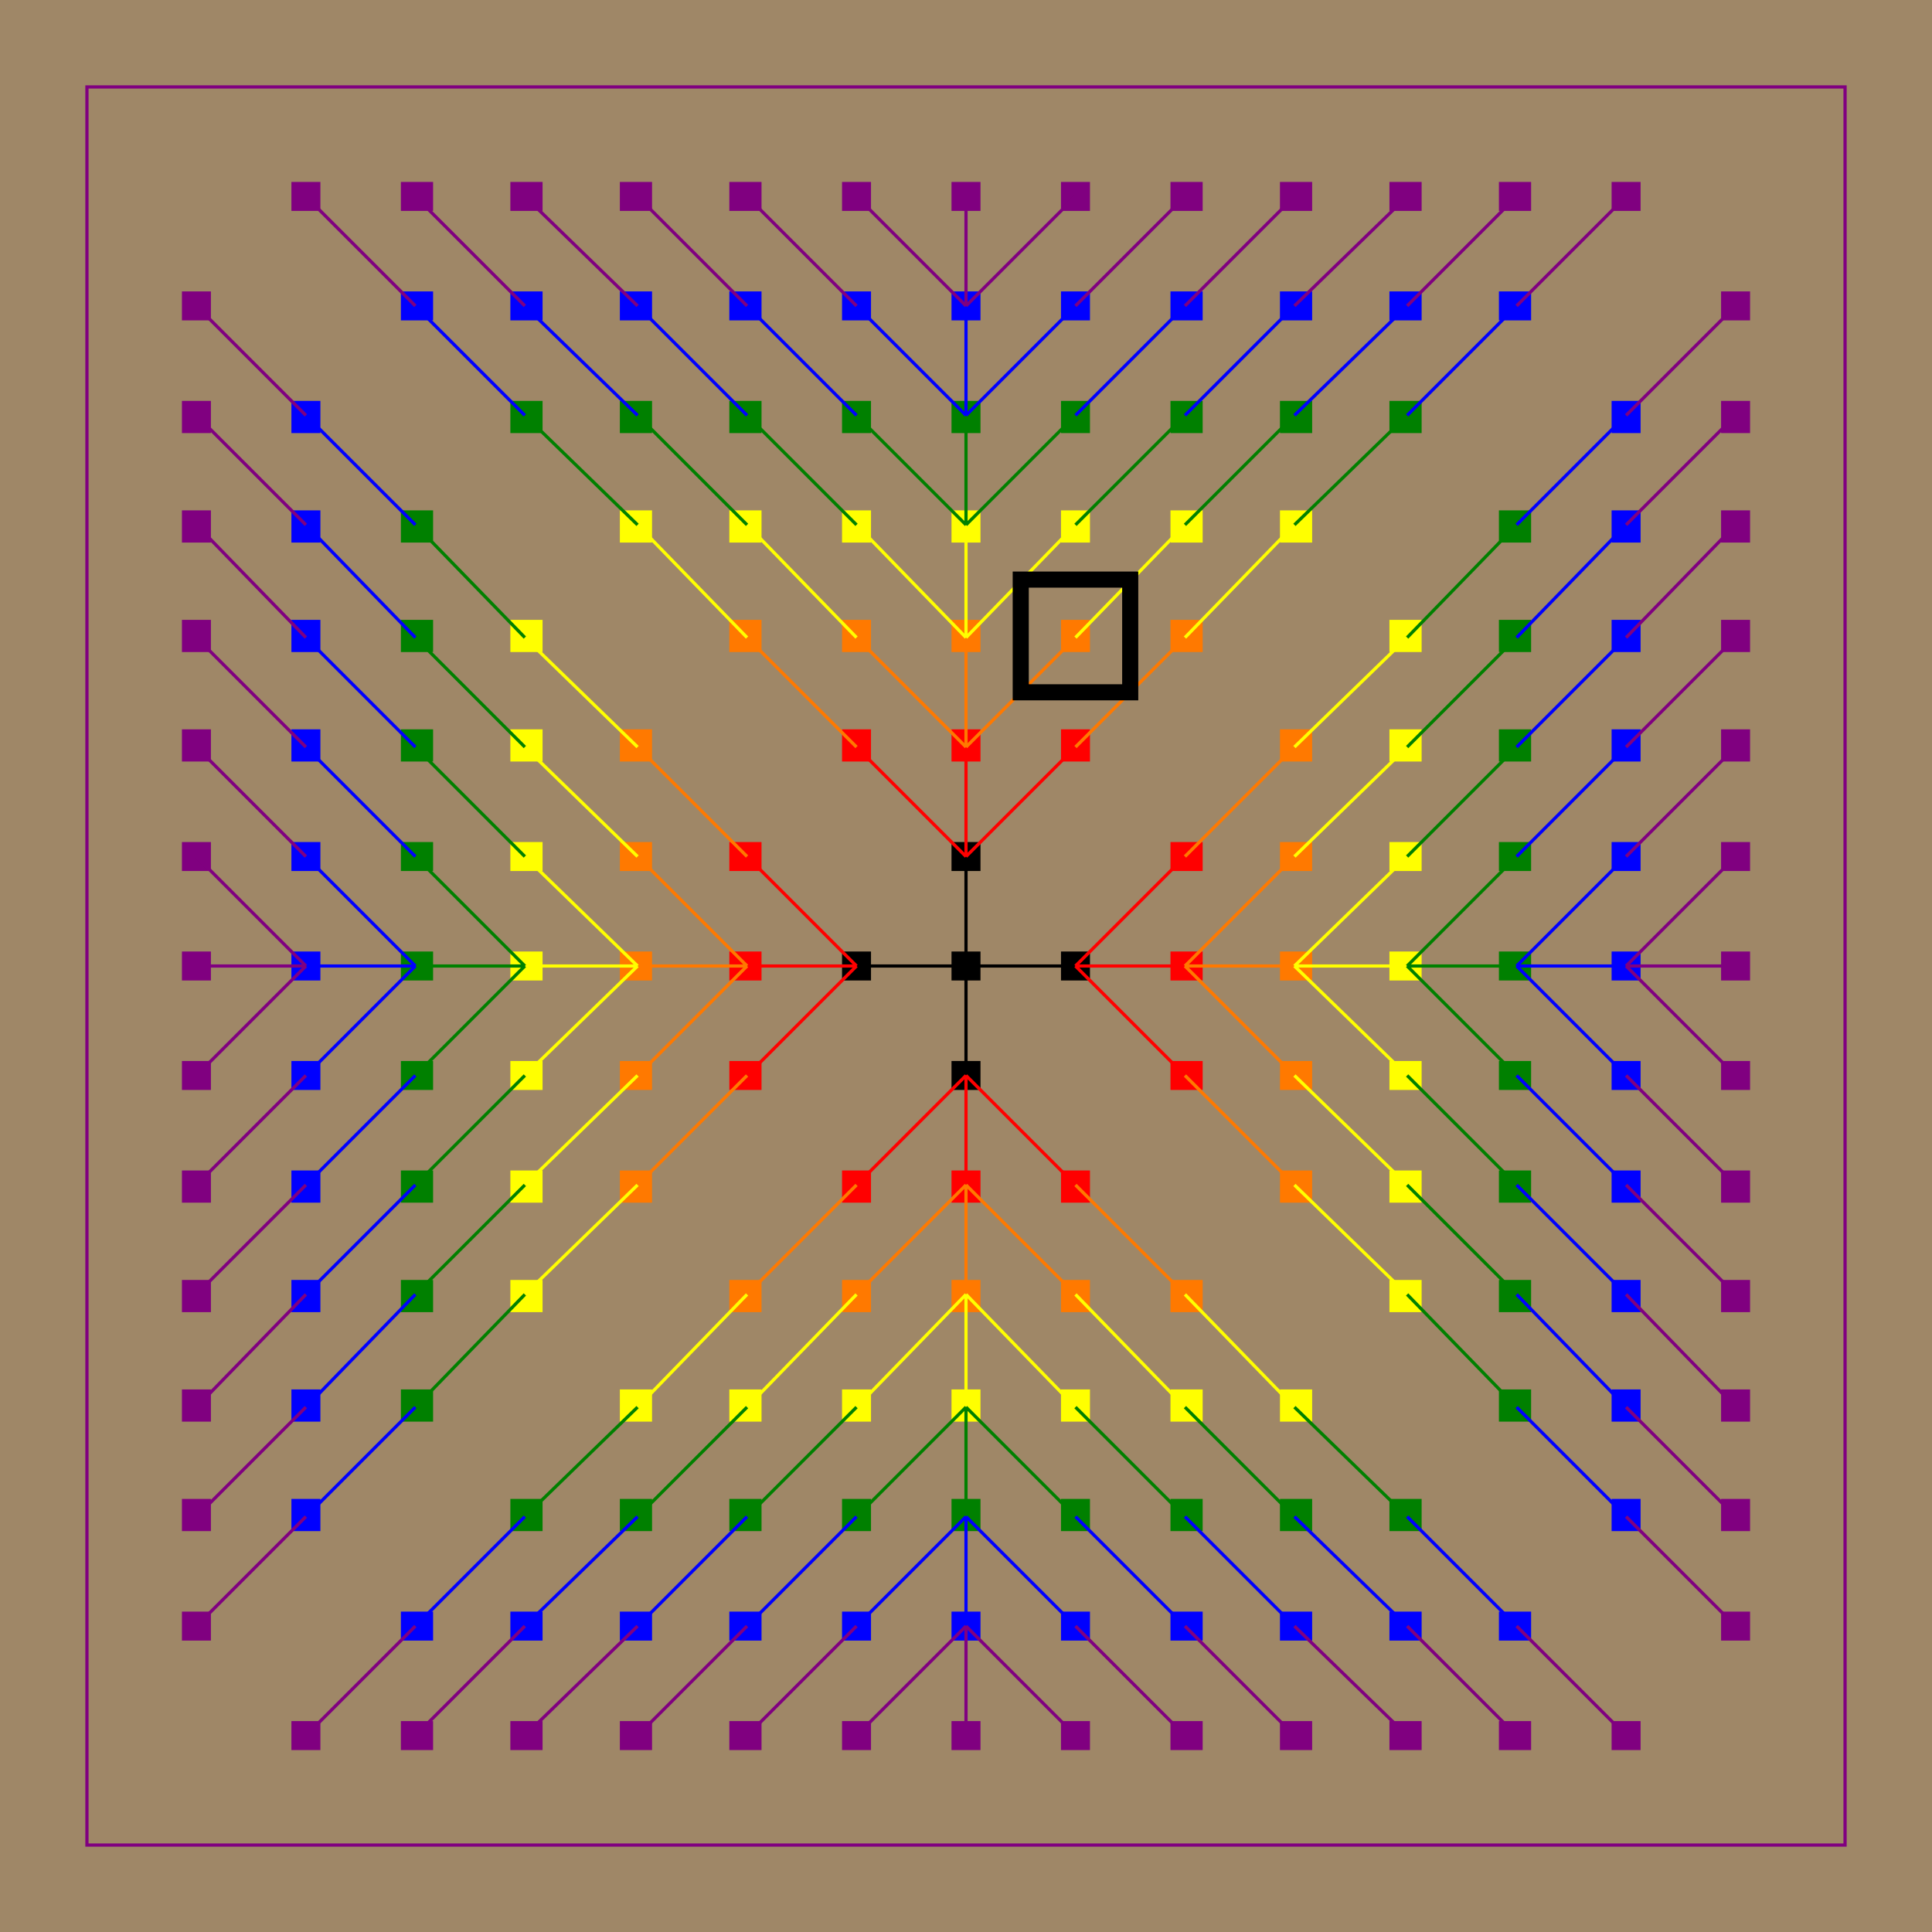 <svg width="600" height="600" viewbox = "0 0 600 600"  xmlns="http://www.w3.org/2000/svg">
<rect width="100%" height="100%" fill="#333333" stroke="none"/>
<!--<json>{
  "glyph": "0321,0337,0337,0337,0337,0337,0337,0347,0300,0225,0300,0321,0230,0230,0231,0226,",
  "x0": 300,
  "y0": 300,
  "unit": 34.150672768253536,
  "width": 600,
  "height": 600,
  "style": {
    "color0": "black",
    "fill0": "black",
    "line0": 1,
    "color1": "black",
    "fill1": "#9f8767",
    "line1": 5,
    "color2": "red",
    "fill2": "red",
    "line2": 1,
    "color3": "#FF7900",
    "fill3": "#FF7900",
    "line3": 1,
    "color4": "yellow",
    "fill4": "yellow",
    "line4": 1,
    "color5": "green",
    "fill5": "green",
    "line5": 1,
    "color6": "blue",
    "fill6": "blue",
    "line6": 1,
    "color7": "purple",
    "fill7": "purple",
    "line7": 1
  },
  "shapes": [
    "0220:0336,0336,0336,0331,0333,0337,0204,0336,0330,0332,0337,0337,0337,",
    "0221:0342,0330,0220,0331,0350,0334,0310,0337,0342,0330,0335,0336,0304,0313,0220,0333,0333,0220,0331,0332,0350,0335,0310,0337,0342,0334,0336,0304,0313,",
    "0222:0313,0350,0334,0310,0337,0201,0335,0336,0304,0313,0220,",
    "0223:0350,0335,0310,0337,0342,0334,0304,0336,0333,0330,0313,0220,",
    "0224:0201,0220,0322,0221,0330,0323,0221,0330,0324,0221,0330,0325,0221,0326,0330,0221,0327,0330,0221,0331,0331,0331,0331,0331,0322,0333,0330,0323,0223,0324,0223,0325,0223,0326,0223,0327,0223,0331,0332,0331,0332,0331,0332,0331,0332,0332,0324,0223,0325,0223,0326,0223,0327,0223,0331,0332,0331,0332,0332,0331,0332,0325,0223,0326,0223,0327,0223,0331,0331,0332,0332,0332,0325,0326,0223,0327,0223,0331,0332,0332,0327,0223,0331,0332,0332,0331,0331,0331,0331,0332,0323,0222,0324,0222,0325,0222,0326,0222,0327,0222,0331,0333,0331,0333,0331,0333,0331,0333,0333,0324,0222,0325,0222,0326,0222,0327,0222,0331,0333,0333,0331,0333,0333,0331,0325,0222,0326,0222,0327,0222,0333,0331,0333,0331,0333,0326,0222,0327,0222,0333,0333,0331,0327,0222,0333,0333,0331,0331,0331,0331,0331,0331,0320,0331,",
    "0225:0220,0224,0335,0224,0335,0224,0335,0224,0337,0337,0337,0335,0331,0333,0337,0327,0200,0336,0330,0332,0336,0336,0336,0320,",
    "0226:0336,0331,0333,0337,0200,0336,0330,0332,0337,",
    "0227:0201,0335,0335,0336,0306,0350,0335,0362,0203,0334,0334,0334,0334,0203,0334,0334,0334,0334,0203,0363,0335,0337,0331,0304,",
    "0230:0330,",
    "0231:0330,0333,",
    "0232:0333,",
    "0233:0331,0333,",
    "0234:0331,",
    "0235:0331,0332,",
    "0236:0332,",
    "0237:0330,0332,",
    "01220:0333,0200,0336,0330,0332,0220,0313,0331,0333,0337,",
    "01221:0333,0200,0336,0330,0332,0221,0313,0331,0333,0337,",
    "01222:0333,0200,0336,0330,0332,0336,0222,0313,0331,0333,0331,0333,0331,0333,0337,0337,",
    "01223:0333,0200,0336,0330,0332,0336,0223,0333,0331,0331,0331,0337,0337,",
    "01224:0333,0200,0336,0330,0332,0336,0331,0336,0336,0224,0337,0337,0331,0333,0333,0337,0337,",
    "01225:0333,0200,0336,0330,0332,0336,0336,0336,0225,0337,0337,0337,0331,0333,0337,",
    "01226:0333,0200,0336,0330,0332,0226,0331,0333,0337,",
    "01227:0333,0200,0336,0330,0332,0336,0331,0337,0227,0336,0331,0333,0333,0337,0337,",
    "01230:0333,0200,0336,0330,0332,0227,0341,0331,0333,0337,",
    "01231:0333,0200,0336,0330,0332,0350,0335,0304,0227,0340,0341,0350,0334,0304,0331,0333,0337,",
    "01232:0333,0200,0336,0330,0332,0335,0227,0334,0341,0331,0333,0337,",
    "01233:0333,0200,0336,0330,0332,0335,0350,0335,0304,0227,0340,0341,0334,0350,0334,0304,0331,0333,0337,",
    "01234:0340,0333,0200,0336,0330,0332,0341,0340,0335,0335,0227,0335,0335,0331,0333,0337,",
    "01235:0333,0200,0336,0330,0332,0334,0350,0334,0304,0227,0340,0341,0335,0350,0335,0304,0331,0333,0337,",
    "01236:0333,0200,0336,0330,0332,0334,0227,0341,0340,0335,0331,0333,0337,",
    "01237:0333,0200,0336,0330,0332,0350,0334,0304,0227,0341,0340,0350,0335,0304,0331,0333,0337,",
    "0240:0220,0336,0331,0333,0336,0321,0335,0342,0335,0335,0342,0335,0330,0330,0332,0332,0337,0337,",
    "01240:0333,0200,0336,0330,0332,0210,0240,0211,0333,0331,0337,",
    "0241:0220,0336,0321,0343,0332,0350,0335,0336,0342,0334,0334,0342,0335,0304,0337,0333,0337,",
    "01241:0333,0200,0336,0332,0330,0210,0241,0211,0333,0331,0337,",
    "0242:0220,0321,0336,0343,0333,0336,0350,0335,0342,0334,0334,0342,0335,0337,0304,0332,0337,",
    "01242:0333,0200,0336,0330,0332,0210,0242,0211,0333,0331,0337,",
    "0243:0220,0336,0331,0332,0336,0321,0343,0332,0350,0334,0336,0342,0335,0335,0342,0337,0334,0334,0335,0304,0332,0330,0330,0337,0337,0333,",
    "01243:0333,0200,0336,0330,0332,0210,0243,0211,0333,0331,0337,",
    "0244:0220,0336,0331,0333,0336,0321,0343,0333,0350,0336,0335,0342,0334,0334,0342,0335,0337,0304,0333,0330,0330,0337,0337,0332,",
    "01244:0333,0200,0336,0330,0332,0210,0244,0211,0333,0331,0337,",
    "0245:0210,0332,0332,0362,0335,0203,0203,0203,0203,0334,0203,0363,0332,0332,0331,0211,",
    "01245:0333,0200,0336,0330,0332,0336,0245,0337,0333,0331,0337,",
    "0246:0210,0332,0332,0335,0306,0336,0330,0335,0335,0335,0321,0362,0203,0335,0335,0203,0364,0331,0350,0335,0337,0366,0333,0333,0333,0333,0334,0334,0334,0334,0367,0335,0336,0342,0334,0334,0342,0330,0330,0330,0330,0335,0335,0335,0304,0337,0211,",
    "01246:0333,0200,0336,0330,0332,0336,0246,",
    "0247:0330,0332,0336,0332,0336,0221,0333,0333,0333,0222,0333,0333,0333,0223,0333,0333,0333,0225,0333,0331,0331,0331,0332,0332,0332,0332,0332,0332,0332,0332,0332,0332,0332,0332,0333,0333,0226,0331,0331,0331,0333,0333,0333,0333,0333,0333,0333,0333,0333,0333,0333,0333,0333,0330,0333,0330,0330,0333,0330,0331,0332,0332,0332,0332,0332,0332,0332,0332,0332,0332,0332,0332,0227,0333,0333,0333,0230,0333,0331,0331,0331,0331,0332,0332,0332,0330,0332,0332,0332,0332,0332,0332,0333,0333,0231,0333,0333,0333,0232,0331,0333,0330,0333,0333,0233,0333,0333,0333,0234,0330,0330,0332,0330,0332,0332,0337,0337,",
    "01247:0333,0200,0336,0330,0332,0220,0336,0247,0337,0331,0333,0337,"
  ]
}</json>-->    <circle cx="300" cy = "300" r = "2185.643" stroke = "#000000" stroke-width = "5" fill = "#9f8767" />
	<path d = "M304 304 L304 296 L296 296 L296 304 L304 304 Z" stroke = "#000000" stroke-width = "1" fill = "#000000" />    <line x1="300" y1="300" x2="300" y2="266" style="stroke:#000000;stroke-width:1" />
	<path d = "M304 270 L304 262 L296 262 L296 270 L304 270 Z" stroke = "#000000" stroke-width = "1" fill = "#000000" />    <line x1="300" y1="266" x2="300" y2="232" style="stroke:#ff0000;stroke-width:1" />
	<path d = "M304 236 L304 227 L296 227 L296 236 L304 236 Z" stroke = "#ff0000" stroke-width = "1" fill = "#ff0000" />    <line x1="300" y1="266" x2="266" y2="232" style="stroke:#ff0000;stroke-width:1" />
	<path d = "M270 236 L270 227 L262 227 L262 236 L270 236 Z" stroke = "#ff0000" stroke-width = "1" fill = "#ff0000" />	<path d = "M338 236 L338 227 L330 227 L330 236 L338 236 Z" stroke = "#ff0000" stroke-width = "1" fill = "#ff0000" />    <line x1="300" y1="266" x2="334" y2="232" style="stroke:#ff0000;stroke-width:1" />
    <line x1="300" y1="232" x2="300" y2="198" style="stroke:#ff7900;stroke-width:1" />
	<path d = "M304 202 L304 193 L296 193 L296 202 L304 202 Z" stroke = "#ff7900" stroke-width = "1" fill = "#ff7900" />    <line x1="300" y1="232" x2="266" y2="198" style="stroke:#ff7900;stroke-width:1" />
	<path d = "M270 202 L270 193 L262 193 L262 202 L270 202 Z" stroke = "#ff7900" stroke-width = "1" fill = "#ff7900" />	<path d = "M338 202 L338 193 L330 193 L330 202 L338 202 Z" stroke = "#ff7900" stroke-width = "1" fill = "#ff7900" />    <line x1="300" y1="232" x2="334" y2="198" style="stroke:#ff7900;stroke-width:1" />
    <line x1="300" y1="198" x2="300" y2="163" style="stroke:#ffff00;stroke-width:1" />
	<path d = "M304 168 L304 159 L296 159 L296 168 L304 168 Z" stroke = "#ffff00" stroke-width = "1" fill = "#ffff00" />    <line x1="300" y1="198" x2="266" y2="163" style="stroke:#ffff00;stroke-width:1" />
	<path d = "M270 168 L270 159 L262 159 L262 168 L270 168 Z" stroke = "#ffff00" stroke-width = "1" fill = "#ffff00" />	<path d = "M338 168 L338 159 L330 159 L330 168 L338 168 Z" stroke = "#ffff00" stroke-width = "1" fill = "#ffff00" />    <line x1="300" y1="198" x2="334" y2="163" style="stroke:#ffff00;stroke-width:1" />
    <line x1="300" y1="163" x2="300" y2="129" style="stroke:#008000;stroke-width:1" />
	<path d = "M304 134 L304 125 L296 125 L296 134 L304 134 Z" stroke = "#008000" stroke-width = "1" fill = "#008000" />    <line x1="300" y1="163" x2="266" y2="129" style="stroke:#008000;stroke-width:1" />
	<path d = "M270 134 L270 125 L262 125 L262 134 L270 134 Z" stroke = "#008000" stroke-width = "1" fill = "#008000" />	<path d = "M338 134 L338 125 L330 125 L330 134 L338 134 Z" stroke = "#008000" stroke-width = "1" fill = "#008000" />    <line x1="300" y1="163" x2="334" y2="129" style="stroke:#008000;stroke-width:1" />
    <line x1="300" y1="129" x2="300" y2="95" style="stroke:#0000ff;stroke-width:1" />
	<path d = "M304 99 L304 91 L296 91 L296 99 L304 99 Z" stroke = "#0000ff" stroke-width = "1" fill = "#0000ff" />    <line x1="300" y1="129" x2="266" y2="95" style="stroke:#0000ff;stroke-width:1" />
	<path d = "M270 99 L270 91 L262 91 L262 99 L270 99 Z" stroke = "#0000ff" stroke-width = "1" fill = "#0000ff" />	<path d = "M338 99 L338 91 L330 91 L330 99 L338 99 Z" stroke = "#0000ff" stroke-width = "1" fill = "#0000ff" />    <line x1="300" y1="129" x2="334" y2="95" style="stroke:#0000ff;stroke-width:1" />
    <line x1="300" y1="95" x2="300" y2="61" style="stroke:#800080;stroke-width:1" />
	<path d = "M304 65 L304 57 L296 57 L296 65 L304 65 Z" stroke = "#800080" stroke-width = "1" fill = "#800080" />    <line x1="300" y1="95" x2="266" y2="61" style="stroke:#800080;stroke-width:1" />
	<path d = "M270 65 L270 57 L262 57 L262 65 L270 65 Z" stroke = "#800080" stroke-width = "1" fill = "#800080" />	<path d = "M338 65 L338 57 L330 57 L330 65 L338 65 Z" stroke = "#800080" stroke-width = "1" fill = "#800080" />    <line x1="300" y1="95" x2="334" y2="61" style="stroke:#800080;stroke-width:1" />
    <line x1="334" y1="232" x2="368" y2="198" style="stroke:#ff7900;stroke-width:1" />
	<path d = "M373 202 L373 193 L364 193 L364 202 L373 202 Z" stroke = "#ff7900" stroke-width = "1" fill = "#ff7900" />    <line x1="368" y1="198" x2="402" y2="163" style="stroke:#ffff00;stroke-width:1" />
	<path d = "M407 168 L407 159 L398 159 L398 168 L407 168 Z" stroke = "#ffff00" stroke-width = "1" fill = "#ffff00" />    <line x1="402" y1="163" x2="437" y2="129" style="stroke:#008000;stroke-width:1" />
	<path d = "M441 134 L441 125 L432 125 L432 134 L441 134 Z" stroke = "#008000" stroke-width = "1" fill = "#008000" />    <line x1="437" y1="129" x2="471" y2="95" style="stroke:#0000ff;stroke-width:1" />
	<path d = "M475 99 L475 91 L466 91 L466 99 L475 99 Z" stroke = "#0000ff" stroke-width = "1" fill = "#0000ff" />    <line x1="471" y1="95" x2="505" y2="61" style="stroke:#800080;stroke-width:1" />
	<path d = "M509 65 L509 57 L501 57 L501 65 L509 65 Z" stroke = "#800080" stroke-width = "1" fill = "#800080" />    <line x1="334" y1="198" x2="368" y2="163" style="stroke:#ffff00;stroke-width:1" />
	<path d = "M373 168 L373 159 L364 159 L364 168 L373 168 Z" stroke = "#ffff00" stroke-width = "1" fill = "#ffff00" />    <line x1="368" y1="163" x2="402" y2="129" style="stroke:#008000;stroke-width:1" />
	<path d = "M407 134 L407 125 L398 125 L398 134 L407 134 Z" stroke = "#008000" stroke-width = "1" fill = "#008000" />    <line x1="402" y1="129" x2="437" y2="95" style="stroke:#0000ff;stroke-width:1" />
	<path d = "M441 99 L441 91 L432 91 L432 99 L441 99 Z" stroke = "#0000ff" stroke-width = "1" fill = "#0000ff" />    <line x1="437" y1="95" x2="471" y2="61" style="stroke:#800080;stroke-width:1" />
	<path d = "M475 65 L475 57 L466 57 L466 65 L475 65 Z" stroke = "#800080" stroke-width = "1" fill = "#800080" />    <line x1="334" y1="163" x2="368" y2="129" style="stroke:#008000;stroke-width:1" />
	<path d = "M373 134 L373 125 L364 125 L364 134 L373 134 Z" stroke = "#008000" stroke-width = "1" fill = "#008000" />    <line x1="368" y1="129" x2="402" y2="95" style="stroke:#0000ff;stroke-width:1" />
	<path d = "M407 99 L407 91 L398 91 L398 99 L407 99 Z" stroke = "#0000ff" stroke-width = "1" fill = "#0000ff" />    <line x1="402" y1="95" x2="437" y2="61" style="stroke:#800080;stroke-width:1" />
	<path d = "M441 65 L441 57 L432 57 L432 65 L441 65 Z" stroke = "#800080" stroke-width = "1" fill = "#800080" />    <line x1="334" y1="129" x2="368" y2="95" style="stroke:#0000ff;stroke-width:1" />
	<path d = "M373 99 L373 91 L364 91 L364 99 L373 99 Z" stroke = "#0000ff" stroke-width = "1" fill = "#0000ff" />    <line x1="368" y1="95" x2="402" y2="61" style="stroke:#800080;stroke-width:1" />
	<path d = "M407 65 L407 57 L398 57 L398 65 L407 65 Z" stroke = "#800080" stroke-width = "1" fill = "#800080" />    <line x1="334" y1="95" x2="368" y2="61" style="stroke:#800080;stroke-width:1" />
	<path d = "M373 65 L373 57 L364 57 L364 65 L373 65 Z" stroke = "#800080" stroke-width = "1" fill = "#800080" />    <line x1="266" y1="232" x2="232" y2="198" style="stroke:#ff7900;stroke-width:1" />
	<path d = "M236 202 L236 193 L227 193 L227 202 L236 202 Z" stroke = "#ff7900" stroke-width = "1" fill = "#ff7900" />    <line x1="232" y1="198" x2="198" y2="163" style="stroke:#ffff00;stroke-width:1" />
	<path d = "M202 168 L202 159 L193 159 L193 168 L202 168 Z" stroke = "#ffff00" stroke-width = "1" fill = "#ffff00" />    <line x1="198" y1="163" x2="163" y2="129" style="stroke:#008000;stroke-width:1" />
	<path d = "M168 134 L168 125 L159 125 L159 134 L168 134 Z" stroke = "#008000" stroke-width = "1" fill = "#008000" />    <line x1="163" y1="129" x2="129" y2="95" style="stroke:#0000ff;stroke-width:1" />
	<path d = "M134 99 L134 91 L125 91 L125 99 L134 99 Z" stroke = "#0000ff" stroke-width = "1" fill = "#0000ff" />    <line x1="129" y1="95" x2="95" y2="61" style="stroke:#800080;stroke-width:1" />
	<path d = "M99 65 L99 57 L91 57 L91 65 L99 65 Z" stroke = "#800080" stroke-width = "1" fill = "#800080" />    <line x1="266" y1="198" x2="232" y2="163" style="stroke:#ffff00;stroke-width:1" />
	<path d = "M236 168 L236 159 L227 159 L227 168 L236 168 Z" stroke = "#ffff00" stroke-width = "1" fill = "#ffff00" />    <line x1="232" y1="163" x2="198" y2="129" style="stroke:#008000;stroke-width:1" />
	<path d = "M202 134 L202 125 L193 125 L193 134 L202 134 Z" stroke = "#008000" stroke-width = "1" fill = "#008000" />    <line x1="198" y1="129" x2="163" y2="95" style="stroke:#0000ff;stroke-width:1" />
	<path d = "M168 99 L168 91 L159 91 L159 99 L168 99 Z" stroke = "#0000ff" stroke-width = "1" fill = "#0000ff" />    <line x1="163" y1="95" x2="129" y2="61" style="stroke:#800080;stroke-width:1" />
	<path d = "M134 65 L134 57 L125 57 L125 65 L134 65 Z" stroke = "#800080" stroke-width = "1" fill = "#800080" />    <line x1="266" y1="163" x2="232" y2="129" style="stroke:#008000;stroke-width:1" />
	<path d = "M236 134 L236 125 L227 125 L227 134 L236 134 Z" stroke = "#008000" stroke-width = "1" fill = "#008000" />    <line x1="232" y1="129" x2="198" y2="95" style="stroke:#0000ff;stroke-width:1" />
	<path d = "M202 99 L202 91 L193 91 L193 99 L202 99 Z" stroke = "#0000ff" stroke-width = "1" fill = "#0000ff" />    <line x1="198" y1="95" x2="163" y2="61" style="stroke:#800080;stroke-width:1" />
	<path d = "M168 65 L168 57 L159 57 L159 65 L168 65 Z" stroke = "#800080" stroke-width = "1" fill = "#800080" />    <line x1="266" y1="129" x2="232" y2="95" style="stroke:#0000ff;stroke-width:1" />
	<path d = "M236 99 L236 91 L227 91 L227 99 L236 99 Z" stroke = "#0000ff" stroke-width = "1" fill = "#0000ff" />    <line x1="232" y1="95" x2="198" y2="61" style="stroke:#800080;stroke-width:1" />
	<path d = "M202 65 L202 57 L193 57 L193 65 L202 65 Z" stroke = "#800080" stroke-width = "1" fill = "#800080" />    <line x1="266" y1="95" x2="232" y2="61" style="stroke:#800080;stroke-width:1" />
	<path d = "M236 65 L236 57 L227 57 L227 65 L236 65 Z" stroke = "#800080" stroke-width = "1" fill = "#800080" />    <line x1="300" y1="300" x2="334" y2="300" style="stroke:#000000;stroke-width:1" />
	<path d = "M330 304 L338 304 L338 296 L330 296 L330 304 Z" stroke = "#000000" stroke-width = "1" fill = "#000000" />    <line x1="334" y1="300" x2="368" y2="300" style="stroke:#ff0000;stroke-width:1" />
	<path d = "M364 304 L373 304 L373 296 L364 296 L364 304 Z" stroke = "#ff0000" stroke-width = "1" fill = "#ff0000" />    <line x1="334" y1="300" x2="368" y2="266" style="stroke:#ff0000;stroke-width:1" />
	<path d = "M364 270 L373 270 L373 262 L364 262 L364 270 Z" stroke = "#ff0000" stroke-width = "1" fill = "#ff0000" />	<path d = "M364 338 L373 338 L373 330 L364 330 L364 338 Z" stroke = "#ff0000" stroke-width = "1" fill = "#ff0000" />    <line x1="334" y1="300" x2="368" y2="334" style="stroke:#ff0000;stroke-width:1" />
    <line x1="368" y1="300" x2="402" y2="300" style="stroke:#ff7900;stroke-width:1" />
	<path d = "M398 304 L407 304 L407 296 L398 296 L398 304 Z" stroke = "#ff7900" stroke-width = "1" fill = "#ff7900" />    <line x1="368" y1="300" x2="402" y2="266" style="stroke:#ff7900;stroke-width:1" />
	<path d = "M398 270 L407 270 L407 262 L398 262 L398 270 Z" stroke = "#ff7900" stroke-width = "1" fill = "#ff7900" />	<path d = "M398 338 L407 338 L407 330 L398 330 L398 338 Z" stroke = "#ff7900" stroke-width = "1" fill = "#ff7900" />    <line x1="368" y1="300" x2="402" y2="334" style="stroke:#ff7900;stroke-width:1" />
    <line x1="402" y1="300" x2="437" y2="300" style="stroke:#ffff00;stroke-width:1" />
	<path d = "M432 304 L441 304 L441 296 L432 296 L432 304 Z" stroke = "#ffff00" stroke-width = "1" fill = "#ffff00" />    <line x1="402" y1="300" x2="437" y2="266" style="stroke:#ffff00;stroke-width:1" />
	<path d = "M432 270 L441 270 L441 262 L432 262 L432 270 Z" stroke = "#ffff00" stroke-width = "1" fill = "#ffff00" />	<path d = "M432 338 L441 338 L441 330 L432 330 L432 338 Z" stroke = "#ffff00" stroke-width = "1" fill = "#ffff00" />    <line x1="402" y1="300" x2="437" y2="334" style="stroke:#ffff00;stroke-width:1" />
    <line x1="437" y1="300" x2="471" y2="300" style="stroke:#008000;stroke-width:1" />
	<path d = "M466 304 L475 304 L475 296 L466 296 L466 304 Z" stroke = "#008000" stroke-width = "1" fill = "#008000" />    <line x1="437" y1="300" x2="471" y2="266" style="stroke:#008000;stroke-width:1" />
	<path d = "M466 270 L475 270 L475 262 L466 262 L466 270 Z" stroke = "#008000" stroke-width = "1" fill = "#008000" />	<path d = "M466 338 L475 338 L475 330 L466 330 L466 338 Z" stroke = "#008000" stroke-width = "1" fill = "#008000" />    <line x1="437" y1="300" x2="471" y2="334" style="stroke:#008000;stroke-width:1" />
    <line x1="471" y1="300" x2="505" y2="300" style="stroke:#0000ff;stroke-width:1" />
	<path d = "M501 304 L509 304 L509 296 L501 296 L501 304 Z" stroke = "#0000ff" stroke-width = "1" fill = "#0000ff" />    <line x1="471" y1="300" x2="505" y2="266" style="stroke:#0000ff;stroke-width:1" />
	<path d = "M501 270 L509 270 L509 262 L501 262 L501 270 Z" stroke = "#0000ff" stroke-width = "1" fill = "#0000ff" />	<path d = "M501 338 L509 338 L509 330 L501 330 L501 338 Z" stroke = "#0000ff" stroke-width = "1" fill = "#0000ff" />    <line x1="471" y1="300" x2="505" y2="334" style="stroke:#0000ff;stroke-width:1" />
    <line x1="505" y1="300" x2="539" y2="300" style="stroke:#800080;stroke-width:1" />
	<path d = "M535 304 L543 304 L543 296 L535 296 L535 304 Z" stroke = "#800080" stroke-width = "1" fill = "#800080" />    <line x1="505" y1="300" x2="539" y2="266" style="stroke:#800080;stroke-width:1" />
	<path d = "M535 270 L543 270 L543 262 L535 262 L535 270 Z" stroke = "#800080" stroke-width = "1" fill = "#800080" />	<path d = "M535 338 L543 338 L543 330 L535 330 L535 338 Z" stroke = "#800080" stroke-width = "1" fill = "#800080" />    <line x1="505" y1="300" x2="539" y2="334" style="stroke:#800080;stroke-width:1" />
    <line x1="368" y1="334" x2="402" y2="368" style="stroke:#ff7900;stroke-width:1" />
	<path d = "M398 373 L407 373 L407 364 L398 364 L398 373 Z" stroke = "#ff7900" stroke-width = "1" fill = "#ff7900" />    <line x1="402" y1="368" x2="437" y2="402" style="stroke:#ffff00;stroke-width:1" />
	<path d = "M432 407 L441 407 L441 398 L432 398 L432 407 Z" stroke = "#ffff00" stroke-width = "1" fill = "#ffff00" />    <line x1="437" y1="402" x2="471" y2="437" style="stroke:#008000;stroke-width:1" />
	<path d = "M466 441 L475 441 L475 432 L466 432 L466 441 Z" stroke = "#008000" stroke-width = "1" fill = "#008000" />    <line x1="471" y1="437" x2="505" y2="471" style="stroke:#0000ff;stroke-width:1" />
	<path d = "M501 475 L509 475 L509 466 L501 466 L501 475 Z" stroke = "#0000ff" stroke-width = "1" fill = "#0000ff" />    <line x1="505" y1="471" x2="539" y2="505" style="stroke:#800080;stroke-width:1" />
	<path d = "M535 509 L543 509 L543 501 L535 501 L535 509 Z" stroke = "#800080" stroke-width = "1" fill = "#800080" />    <line x1="402" y1="334" x2="437" y2="368" style="stroke:#ffff00;stroke-width:1" />
	<path d = "M432 373 L441 373 L441 364 L432 364 L432 373 Z" stroke = "#ffff00" stroke-width = "1" fill = "#ffff00" />    <line x1="437" y1="368" x2="471" y2="402" style="stroke:#008000;stroke-width:1" />
	<path d = "M466 407 L475 407 L475 398 L466 398 L466 407 Z" stroke = "#008000" stroke-width = "1" fill = "#008000" />    <line x1="471" y1="402" x2="505" y2="437" style="stroke:#0000ff;stroke-width:1" />
	<path d = "M501 441 L509 441 L509 432 L501 432 L501 441 Z" stroke = "#0000ff" stroke-width = "1" fill = "#0000ff" />    <line x1="505" y1="437" x2="539" y2="471" style="stroke:#800080;stroke-width:1" />
	<path d = "M535 475 L543 475 L543 466 L535 466 L535 475 Z" stroke = "#800080" stroke-width = "1" fill = "#800080" />    <line x1="437" y1="334" x2="471" y2="368" style="stroke:#008000;stroke-width:1" />
	<path d = "M466 373 L475 373 L475 364 L466 364 L466 373 Z" stroke = "#008000" stroke-width = "1" fill = "#008000" />    <line x1="471" y1="368" x2="505" y2="402" style="stroke:#0000ff;stroke-width:1" />
	<path d = "M501 407 L509 407 L509 398 L501 398 L501 407 Z" stroke = "#0000ff" stroke-width = "1" fill = "#0000ff" />    <line x1="505" y1="402" x2="539" y2="437" style="stroke:#800080;stroke-width:1" />
	<path d = "M535 441 L543 441 L543 432 L535 432 L535 441 Z" stroke = "#800080" stroke-width = "1" fill = "#800080" />    <line x1="471" y1="334" x2="505" y2="368" style="stroke:#0000ff;stroke-width:1" />
	<path d = "M501 373 L509 373 L509 364 L501 364 L501 373 Z" stroke = "#0000ff" stroke-width = "1" fill = "#0000ff" />    <line x1="505" y1="368" x2="539" y2="402" style="stroke:#800080;stroke-width:1" />
	<path d = "M535 407 L543 407 L543 398 L535 398 L535 407 Z" stroke = "#800080" stroke-width = "1" fill = "#800080" />    <line x1="505" y1="334" x2="539" y2="368" style="stroke:#800080;stroke-width:1" />
	<path d = "M535 373 L543 373 L543 364 L535 364 L535 373 Z" stroke = "#800080" stroke-width = "1" fill = "#800080" />    <line x1="368" y1="266" x2="402" y2="232" style="stroke:#ff7900;stroke-width:1" />
	<path d = "M398 236 L407 236 L407 227 L398 227 L398 236 Z" stroke = "#ff7900" stroke-width = "1" fill = "#ff7900" />    <line x1="402" y1="232" x2="437" y2="198" style="stroke:#ffff00;stroke-width:1" />
	<path d = "M432 202 L441 202 L441 193 L432 193 L432 202 Z" stroke = "#ffff00" stroke-width = "1" fill = "#ffff00" />    <line x1="437" y1="198" x2="471" y2="163" style="stroke:#008000;stroke-width:1" />
	<path d = "M466 168 L475 168 L475 159 L466 159 L466 168 Z" stroke = "#008000" stroke-width = "1" fill = "#008000" />    <line x1="471" y1="163" x2="505" y2="129" style="stroke:#0000ff;stroke-width:1" />
	<path d = "M501 134 L509 134 L509 125 L501 125 L501 134 Z" stroke = "#0000ff" stroke-width = "1" fill = "#0000ff" />    <line x1="505" y1="129" x2="539" y2="95" style="stroke:#800080;stroke-width:1" />
	<path d = "M535 99 L543 99 L543 91 L535 91 L535 99 Z" stroke = "#800080" stroke-width = "1" fill = "#800080" />    <line x1="402" y1="266" x2="437" y2="232" style="stroke:#ffff00;stroke-width:1" />
	<path d = "M432 236 L441 236 L441 227 L432 227 L432 236 Z" stroke = "#ffff00" stroke-width = "1" fill = "#ffff00" />    <line x1="437" y1="232" x2="471" y2="198" style="stroke:#008000;stroke-width:1" />
	<path d = "M466 202 L475 202 L475 193 L466 193 L466 202 Z" stroke = "#008000" stroke-width = "1" fill = "#008000" />    <line x1="471" y1="198" x2="505" y2="163" style="stroke:#0000ff;stroke-width:1" />
	<path d = "M501 168 L509 168 L509 159 L501 159 L501 168 Z" stroke = "#0000ff" stroke-width = "1" fill = "#0000ff" />    <line x1="505" y1="163" x2="539" y2="129" style="stroke:#800080;stroke-width:1" />
	<path d = "M535 134 L543 134 L543 125 L535 125 L535 134 Z" stroke = "#800080" stroke-width = "1" fill = "#800080" />    <line x1="437" y1="266" x2="471" y2="232" style="stroke:#008000;stroke-width:1" />
	<path d = "M466 236 L475 236 L475 227 L466 227 L466 236 Z" stroke = "#008000" stroke-width = "1" fill = "#008000" />    <line x1="471" y1="232" x2="505" y2="198" style="stroke:#0000ff;stroke-width:1" />
	<path d = "M501 202 L509 202 L509 193 L501 193 L501 202 Z" stroke = "#0000ff" stroke-width = "1" fill = "#0000ff" />    <line x1="505" y1="198" x2="539" y2="163" style="stroke:#800080;stroke-width:1" />
	<path d = "M535 168 L543 168 L543 159 L535 159 L535 168 Z" stroke = "#800080" stroke-width = "1" fill = "#800080" />    <line x1="471" y1="266" x2="505" y2="232" style="stroke:#0000ff;stroke-width:1" />
	<path d = "M501 236 L509 236 L509 227 L501 227 L501 236 Z" stroke = "#0000ff" stroke-width = "1" fill = "#0000ff" />    <line x1="505" y1="232" x2="539" y2="198" style="stroke:#800080;stroke-width:1" />
	<path d = "M535 202 L543 202 L543 193 L535 193 L535 202 Z" stroke = "#800080" stroke-width = "1" fill = "#800080" />    <line x1="505" y1="266" x2="539" y2="232" style="stroke:#800080;stroke-width:1" />
	<path d = "M535 236 L543 236 L543 227 L535 227 L535 236 Z" stroke = "#800080" stroke-width = "1" fill = "#800080" />    <line x1="300" y1="300" x2="300" y2="334" style="stroke:#000000;stroke-width:1" />
	<path d = "M296 330 L296 338 L304 338 L304 330 L296 330 Z" stroke = "#000000" stroke-width = "1" fill = "#000000" />    <line x1="300" y1="334" x2="300" y2="368" style="stroke:#ff0000;stroke-width:1" />
	<path d = "M296 364 L296 373 L304 373 L304 364 L296 364 Z" stroke = "#ff0000" stroke-width = "1" fill = "#ff0000" />    <line x1="300" y1="334" x2="334" y2="368" style="stroke:#ff0000;stroke-width:1" />
	<path d = "M330 364 L330 373 L338 373 L338 364 L330 364 Z" stroke = "#ff0000" stroke-width = "1" fill = "#ff0000" />	<path d = "M262 364 L262 373 L270 373 L270 364 L262 364 Z" stroke = "#ff0000" stroke-width = "1" fill = "#ff0000" />    <line x1="300" y1="334" x2="266" y2="368" style="stroke:#ff0000;stroke-width:1" />
    <line x1="300" y1="368" x2="300" y2="402" style="stroke:#ff7900;stroke-width:1" />
	<path d = "M296 398 L296 407 L304 407 L304 398 L296 398 Z" stroke = "#ff7900" stroke-width = "1" fill = "#ff7900" />    <line x1="300" y1="368" x2="334" y2="402" style="stroke:#ff7900;stroke-width:1" />
	<path d = "M330 398 L330 407 L338 407 L338 398 L330 398 Z" stroke = "#ff7900" stroke-width = "1" fill = "#ff7900" />	<path d = "M262 398 L262 407 L270 407 L270 398 L262 398 Z" stroke = "#ff7900" stroke-width = "1" fill = "#ff7900" />    <line x1="300" y1="368" x2="266" y2="402" style="stroke:#ff7900;stroke-width:1" />
    <line x1="300" y1="402" x2="300" y2="437" style="stroke:#ffff00;stroke-width:1" />
	<path d = "M296 432 L296 441 L304 441 L304 432 L296 432 Z" stroke = "#ffff00" stroke-width = "1" fill = "#ffff00" />    <line x1="300" y1="402" x2="334" y2="437" style="stroke:#ffff00;stroke-width:1" />
	<path d = "M330 432 L330 441 L338 441 L338 432 L330 432 Z" stroke = "#ffff00" stroke-width = "1" fill = "#ffff00" />	<path d = "M262 432 L262 441 L270 441 L270 432 L262 432 Z" stroke = "#ffff00" stroke-width = "1" fill = "#ffff00" />    <line x1="300" y1="402" x2="266" y2="437" style="stroke:#ffff00;stroke-width:1" />
    <line x1="300" y1="437" x2="300" y2="471" style="stroke:#008000;stroke-width:1" />
	<path d = "M296 466 L296 475 L304 475 L304 466 L296 466 Z" stroke = "#008000" stroke-width = "1" fill = "#008000" />    <line x1="300" y1="437" x2="334" y2="471" style="stroke:#008000;stroke-width:1" />
	<path d = "M330 466 L330 475 L338 475 L338 466 L330 466 Z" stroke = "#008000" stroke-width = "1" fill = "#008000" />	<path d = "M262 466 L262 475 L270 475 L270 466 L262 466 Z" stroke = "#008000" stroke-width = "1" fill = "#008000" />    <line x1="300" y1="437" x2="266" y2="471" style="stroke:#008000;stroke-width:1" />
    <line x1="300" y1="471" x2="300" y2="505" style="stroke:#0000ff;stroke-width:1" />
	<path d = "M296 501 L296 509 L304 509 L304 501 L296 501 Z" stroke = "#0000ff" stroke-width = "1" fill = "#0000ff" />    <line x1="300" y1="471" x2="334" y2="505" style="stroke:#0000ff;stroke-width:1" />
	<path d = "M330 501 L330 509 L338 509 L338 501 L330 501 Z" stroke = "#0000ff" stroke-width = "1" fill = "#0000ff" />	<path d = "M262 501 L262 509 L270 509 L270 501 L262 501 Z" stroke = "#0000ff" stroke-width = "1" fill = "#0000ff" />    <line x1="300" y1="471" x2="266" y2="505" style="stroke:#0000ff;stroke-width:1" />
    <line x1="300" y1="505" x2="300" y2="539" style="stroke:#800080;stroke-width:1" />
	<path d = "M296 535 L296 543 L304 543 L304 535 L296 535 Z" stroke = "#800080" stroke-width = "1" fill = "#800080" />    <line x1="300" y1="505" x2="334" y2="539" style="stroke:#800080;stroke-width:1" />
	<path d = "M330 535 L330 543 L338 543 L338 535 L330 535 Z" stroke = "#800080" stroke-width = "1" fill = "#800080" />	<path d = "M262 535 L262 543 L270 543 L270 535 L262 535 Z" stroke = "#800080" stroke-width = "1" fill = "#800080" />    <line x1="300" y1="505" x2="266" y2="539" style="stroke:#800080;stroke-width:1" />
    <line x1="266" y1="368" x2="232" y2="402" style="stroke:#ff7900;stroke-width:1" />
	<path d = "M227 398 L227 407 L236 407 L236 398 L227 398 Z" stroke = "#ff7900" stroke-width = "1" fill = "#ff7900" />    <line x1="232" y1="402" x2="198" y2="437" style="stroke:#ffff00;stroke-width:1" />
	<path d = "M193 432 L193 441 L202 441 L202 432 L193 432 Z" stroke = "#ffff00" stroke-width = "1" fill = "#ffff00" />    <line x1="198" y1="437" x2="163" y2="471" style="stroke:#008000;stroke-width:1" />
	<path d = "M159 466 L159 475 L168 475 L168 466 L159 466 Z" stroke = "#008000" stroke-width = "1" fill = "#008000" />    <line x1="163" y1="471" x2="129" y2="505" style="stroke:#0000ff;stroke-width:1" />
	<path d = "M125 501 L125 509 L134 509 L134 501 L125 501 Z" stroke = "#0000ff" stroke-width = "1" fill = "#0000ff" />    <line x1="129" y1="505" x2="95" y2="539" style="stroke:#800080;stroke-width:1" />
	<path d = "M91 535 L91 543 L99 543 L99 535 L91 535 Z" stroke = "#800080" stroke-width = "1" fill = "#800080" />    <line x1="266" y1="402" x2="232" y2="437" style="stroke:#ffff00;stroke-width:1" />
	<path d = "M227 432 L227 441 L236 441 L236 432 L227 432 Z" stroke = "#ffff00" stroke-width = "1" fill = "#ffff00" />    <line x1="232" y1="437" x2="198" y2="471" style="stroke:#008000;stroke-width:1" />
	<path d = "M193 466 L193 475 L202 475 L202 466 L193 466 Z" stroke = "#008000" stroke-width = "1" fill = "#008000" />    <line x1="198" y1="471" x2="163" y2="505" style="stroke:#0000ff;stroke-width:1" />
	<path d = "M159 501 L159 509 L168 509 L168 501 L159 501 Z" stroke = "#0000ff" stroke-width = "1" fill = "#0000ff" />    <line x1="163" y1="505" x2="129" y2="539" style="stroke:#800080;stroke-width:1" />
	<path d = "M125 535 L125 543 L134 543 L134 535 L125 535 Z" stroke = "#800080" stroke-width = "1" fill = "#800080" />    <line x1="266" y1="437" x2="232" y2="471" style="stroke:#008000;stroke-width:1" />
	<path d = "M227 466 L227 475 L236 475 L236 466 L227 466 Z" stroke = "#008000" stroke-width = "1" fill = "#008000" />    <line x1="232" y1="471" x2="198" y2="505" style="stroke:#0000ff;stroke-width:1" />
	<path d = "M193 501 L193 509 L202 509 L202 501 L193 501 Z" stroke = "#0000ff" stroke-width = "1" fill = "#0000ff" />    <line x1="198" y1="505" x2="163" y2="539" style="stroke:#800080;stroke-width:1" />
	<path d = "M159 535 L159 543 L168 543 L168 535 L159 535 Z" stroke = "#800080" stroke-width = "1" fill = "#800080" />    <line x1="266" y1="471" x2="232" y2="505" style="stroke:#0000ff;stroke-width:1" />
	<path d = "M227 501 L227 509 L236 509 L236 501 L227 501 Z" stroke = "#0000ff" stroke-width = "1" fill = "#0000ff" />    <line x1="232" y1="505" x2="198" y2="539" style="stroke:#800080;stroke-width:1" />
	<path d = "M193 535 L193 543 L202 543 L202 535 L193 535 Z" stroke = "#800080" stroke-width = "1" fill = "#800080" />    <line x1="266" y1="505" x2="232" y2="539" style="stroke:#800080;stroke-width:1" />
	<path d = "M227 535 L227 543 L236 543 L236 535 L227 535 Z" stroke = "#800080" stroke-width = "1" fill = "#800080" />    <line x1="334" y1="368" x2="368" y2="402" style="stroke:#ff7900;stroke-width:1" />
	<path d = "M364 398 L364 407 L373 407 L373 398 L364 398 Z" stroke = "#ff7900" stroke-width = "1" fill = "#ff7900" />    <line x1="368" y1="402" x2="402" y2="437" style="stroke:#ffff00;stroke-width:1" />
	<path d = "M398 432 L398 441 L407 441 L407 432 L398 432 Z" stroke = "#ffff00" stroke-width = "1" fill = "#ffff00" />    <line x1="402" y1="437" x2="437" y2="471" style="stroke:#008000;stroke-width:1" />
	<path d = "M432 466 L432 475 L441 475 L441 466 L432 466 Z" stroke = "#008000" stroke-width = "1" fill = "#008000" />    <line x1="437" y1="471" x2="471" y2="505" style="stroke:#0000ff;stroke-width:1" />
	<path d = "M466 501 L466 509 L475 509 L475 501 L466 501 Z" stroke = "#0000ff" stroke-width = "1" fill = "#0000ff" />    <line x1="471" y1="505" x2="505" y2="539" style="stroke:#800080;stroke-width:1" />
	<path d = "M501 535 L501 543 L509 543 L509 535 L501 535 Z" stroke = "#800080" stroke-width = "1" fill = "#800080" />    <line x1="334" y1="402" x2="368" y2="437" style="stroke:#ffff00;stroke-width:1" />
	<path d = "M364 432 L364 441 L373 441 L373 432 L364 432 Z" stroke = "#ffff00" stroke-width = "1" fill = "#ffff00" />    <line x1="368" y1="437" x2="402" y2="471" style="stroke:#008000;stroke-width:1" />
	<path d = "M398 466 L398 475 L407 475 L407 466 L398 466 Z" stroke = "#008000" stroke-width = "1" fill = "#008000" />    <line x1="402" y1="471" x2="437" y2="505" style="stroke:#0000ff;stroke-width:1" />
	<path d = "M432 501 L432 509 L441 509 L441 501 L432 501 Z" stroke = "#0000ff" stroke-width = "1" fill = "#0000ff" />    <line x1="437" y1="505" x2="471" y2="539" style="stroke:#800080;stroke-width:1" />
	<path d = "M466 535 L466 543 L475 543 L475 535 L466 535 Z" stroke = "#800080" stroke-width = "1" fill = "#800080" />    <line x1="334" y1="437" x2="368" y2="471" style="stroke:#008000;stroke-width:1" />
	<path d = "M364 466 L364 475 L373 475 L373 466 L364 466 Z" stroke = "#008000" stroke-width = "1" fill = "#008000" />    <line x1="368" y1="471" x2="402" y2="505" style="stroke:#0000ff;stroke-width:1" />
	<path d = "M398 501 L398 509 L407 509 L407 501 L398 501 Z" stroke = "#0000ff" stroke-width = "1" fill = "#0000ff" />    <line x1="402" y1="505" x2="437" y2="539" style="stroke:#800080;stroke-width:1" />
	<path d = "M432 535 L432 543 L441 543 L441 535 L432 535 Z" stroke = "#800080" stroke-width = "1" fill = "#800080" />    <line x1="334" y1="471" x2="368" y2="505" style="stroke:#0000ff;stroke-width:1" />
	<path d = "M364 501 L364 509 L373 509 L373 501 L364 501 Z" stroke = "#0000ff" stroke-width = "1" fill = "#0000ff" />    <line x1="368" y1="505" x2="402" y2="539" style="stroke:#800080;stroke-width:1" />
	<path d = "M398 535 L398 543 L407 543 L407 535 L398 535 Z" stroke = "#800080" stroke-width = "1" fill = "#800080" />    <line x1="334" y1="505" x2="368" y2="539" style="stroke:#800080;stroke-width:1" />
	<path d = "M364 535 L364 543 L373 543 L373 535 L364 535 Z" stroke = "#800080" stroke-width = "1" fill = "#800080" />    <line x1="300" y1="300" x2="266" y2="300" style="stroke:#000000;stroke-width:1" />
	<path d = "M270 296 L262 296 L262 304 L270 304 L270 296 Z" stroke = "#000000" stroke-width = "1" fill = "#000000" />    <line x1="266" y1="300" x2="232" y2="300" style="stroke:#ff0000;stroke-width:1" />
	<path d = "M236 296 L227 296 L227 304 L236 304 L236 296 Z" stroke = "#ff0000" stroke-width = "1" fill = "#ff0000" />    <line x1="266" y1="300" x2="232" y2="334" style="stroke:#ff0000;stroke-width:1" />
	<path d = "M236 330 L227 330 L227 338 L236 338 L236 330 Z" stroke = "#ff0000" stroke-width = "1" fill = "#ff0000" />	<path d = "M236 262 L227 262 L227 270 L236 270 L236 262 Z" stroke = "#ff0000" stroke-width = "1" fill = "#ff0000" />    <line x1="266" y1="300" x2="232" y2="266" style="stroke:#ff0000;stroke-width:1" />
    <line x1="232" y1="300" x2="198" y2="300" style="stroke:#ff7900;stroke-width:1" />
	<path d = "M202 296 L193 296 L193 304 L202 304 L202 296 Z" stroke = "#ff7900" stroke-width = "1" fill = "#ff7900" />    <line x1="232" y1="300" x2="198" y2="334" style="stroke:#ff7900;stroke-width:1" />
	<path d = "M202 330 L193 330 L193 338 L202 338 L202 330 Z" stroke = "#ff7900" stroke-width = "1" fill = "#ff7900" />	<path d = "M202 262 L193 262 L193 270 L202 270 L202 262 Z" stroke = "#ff7900" stroke-width = "1" fill = "#ff7900" />    <line x1="232" y1="300" x2="198" y2="266" style="stroke:#ff7900;stroke-width:1" />
    <line x1="198" y1="300" x2="163" y2="300" style="stroke:#ffff00;stroke-width:1" />
	<path d = "M168 296 L159 296 L159 304 L168 304 L168 296 Z" stroke = "#ffff00" stroke-width = "1" fill = "#ffff00" />    <line x1="198" y1="300" x2="163" y2="334" style="stroke:#ffff00;stroke-width:1" />
	<path d = "M168 330 L159 330 L159 338 L168 338 L168 330 Z" stroke = "#ffff00" stroke-width = "1" fill = "#ffff00" />	<path d = "M168 262 L159 262 L159 270 L168 270 L168 262 Z" stroke = "#ffff00" stroke-width = "1" fill = "#ffff00" />    <line x1="198" y1="300" x2="163" y2="266" style="stroke:#ffff00;stroke-width:1" />
    <line x1="163" y1="300" x2="129" y2="300" style="stroke:#008000;stroke-width:1" />
	<path d = "M134 296 L125 296 L125 304 L134 304 L134 296 Z" stroke = "#008000" stroke-width = "1" fill = "#008000" />    <line x1="163" y1="300" x2="129" y2="334" style="stroke:#008000;stroke-width:1" />
	<path d = "M134 330 L125 330 L125 338 L134 338 L134 330 Z" stroke = "#008000" stroke-width = "1" fill = "#008000" />	<path d = "M134 262 L125 262 L125 270 L134 270 L134 262 Z" stroke = "#008000" stroke-width = "1" fill = "#008000" />    <line x1="163" y1="300" x2="129" y2="266" style="stroke:#008000;stroke-width:1" />
    <line x1="129" y1="300" x2="95" y2="300" style="stroke:#0000ff;stroke-width:1" />
	<path d = "M99 296 L91 296 L91 304 L99 304 L99 296 Z" stroke = "#0000ff" stroke-width = "1" fill = "#0000ff" />    <line x1="129" y1="300" x2="95" y2="334" style="stroke:#0000ff;stroke-width:1" />
	<path d = "M99 330 L91 330 L91 338 L99 338 L99 330 Z" stroke = "#0000ff" stroke-width = "1" fill = "#0000ff" />	<path d = "M99 262 L91 262 L91 270 L99 270 L99 262 Z" stroke = "#0000ff" stroke-width = "1" fill = "#0000ff" />    <line x1="129" y1="300" x2="95" y2="266" style="stroke:#0000ff;stroke-width:1" />
    <line x1="95" y1="300" x2="61" y2="300" style="stroke:#800080;stroke-width:1" />
	<path d = "M65 296 L57 296 L57 304 L65 304 L65 296 Z" stroke = "#800080" stroke-width = "1" fill = "#800080" />    <line x1="95" y1="300" x2="61" y2="334" style="stroke:#800080;stroke-width:1" />
	<path d = "M65 330 L57 330 L57 338 L65 338 L65 330 Z" stroke = "#800080" stroke-width = "1" fill = "#800080" />	<path d = "M65 262 L57 262 L57 270 L65 270 L65 262 Z" stroke = "#800080" stroke-width = "1" fill = "#800080" />    <line x1="95" y1="300" x2="61" y2="266" style="stroke:#800080;stroke-width:1" />
    <line x1="232" y1="266" x2="198" y2="232" style="stroke:#ff7900;stroke-width:1" />
	<path d = "M202 227 L193 227 L193 236 L202 236 L202 227 Z" stroke = "#ff7900" stroke-width = "1" fill = "#ff7900" />    <line x1="198" y1="232" x2="163" y2="198" style="stroke:#ffff00;stroke-width:1" />
	<path d = "M168 193 L159 193 L159 202 L168 202 L168 193 Z" stroke = "#ffff00" stroke-width = "1" fill = "#ffff00" />    <line x1="163" y1="198" x2="129" y2="163" style="stroke:#008000;stroke-width:1" />
	<path d = "M134 159 L125 159 L125 168 L134 168 L134 159 Z" stroke = "#008000" stroke-width = "1" fill = "#008000" />    <line x1="129" y1="163" x2="95" y2="129" style="stroke:#0000ff;stroke-width:1" />
	<path d = "M99 125 L91 125 L91 134 L99 134 L99 125 Z" stroke = "#0000ff" stroke-width = "1" fill = "#0000ff" />    <line x1="95" y1="129" x2="61" y2="95" style="stroke:#800080;stroke-width:1" />
	<path d = "M65 91 L57 91 L57 99 L65 99 L65 91 Z" stroke = "#800080" stroke-width = "1" fill = "#800080" />    <line x1="198" y1="266" x2="163" y2="232" style="stroke:#ffff00;stroke-width:1" />
	<path d = "M168 227 L159 227 L159 236 L168 236 L168 227 Z" stroke = "#ffff00" stroke-width = "1" fill = "#ffff00" />    <line x1="163" y1="232" x2="129" y2="198" style="stroke:#008000;stroke-width:1" />
	<path d = "M134 193 L125 193 L125 202 L134 202 L134 193 Z" stroke = "#008000" stroke-width = "1" fill = "#008000" />    <line x1="129" y1="198" x2="95" y2="163" style="stroke:#0000ff;stroke-width:1" />
	<path d = "M99 159 L91 159 L91 168 L99 168 L99 159 Z" stroke = "#0000ff" stroke-width = "1" fill = "#0000ff" />    <line x1="95" y1="163" x2="61" y2="129" style="stroke:#800080;stroke-width:1" />
	<path d = "M65 125 L57 125 L57 134 L65 134 L65 125 Z" stroke = "#800080" stroke-width = "1" fill = "#800080" />    <line x1="163" y1="266" x2="129" y2="232" style="stroke:#008000;stroke-width:1" />
	<path d = "M134 227 L125 227 L125 236 L134 236 L134 227 Z" stroke = "#008000" stroke-width = "1" fill = "#008000" />    <line x1="129" y1="232" x2="95" y2="198" style="stroke:#0000ff;stroke-width:1" />
	<path d = "M99 193 L91 193 L91 202 L99 202 L99 193 Z" stroke = "#0000ff" stroke-width = "1" fill = "#0000ff" />    <line x1="95" y1="198" x2="61" y2="163" style="stroke:#800080;stroke-width:1" />
	<path d = "M65 159 L57 159 L57 168 L65 168 L65 159 Z" stroke = "#800080" stroke-width = "1" fill = "#800080" />    <line x1="129" y1="266" x2="95" y2="232" style="stroke:#0000ff;stroke-width:1" />
	<path d = "M99 227 L91 227 L91 236 L99 236 L99 227 Z" stroke = "#0000ff" stroke-width = "1" fill = "#0000ff" />    <line x1="95" y1="232" x2="61" y2="198" style="stroke:#800080;stroke-width:1" />
	<path d = "M65 193 L57 193 L57 202 L65 202 L65 193 Z" stroke = "#800080" stroke-width = "1" fill = "#800080" />    <line x1="95" y1="266" x2="61" y2="232" style="stroke:#800080;stroke-width:1" />
	<path d = "M65 227 L57 227 L57 236 L65 236 L65 227 Z" stroke = "#800080" stroke-width = "1" fill = "#800080" />    <line x1="232" y1="334" x2="198" y2="368" style="stroke:#ff7900;stroke-width:1" />
	<path d = "M202 364 L193 364 L193 373 L202 373 L202 364 Z" stroke = "#ff7900" stroke-width = "1" fill = "#ff7900" />    <line x1="198" y1="368" x2="163" y2="402" style="stroke:#ffff00;stroke-width:1" />
	<path d = "M168 398 L159 398 L159 407 L168 407 L168 398 Z" stroke = "#ffff00" stroke-width = "1" fill = "#ffff00" />    <line x1="163" y1="402" x2="129" y2="437" style="stroke:#008000;stroke-width:1" />
	<path d = "M134 432 L125 432 L125 441 L134 441 L134 432 Z" stroke = "#008000" stroke-width = "1" fill = "#008000" />    <line x1="129" y1="437" x2="95" y2="471" style="stroke:#0000ff;stroke-width:1" />
	<path d = "M99 466 L91 466 L91 475 L99 475 L99 466 Z" stroke = "#0000ff" stroke-width = "1" fill = "#0000ff" />    <line x1="95" y1="471" x2="61" y2="505" style="stroke:#800080;stroke-width:1" />
	<path d = "M65 501 L57 501 L57 509 L65 509 L65 501 Z" stroke = "#800080" stroke-width = "1" fill = "#800080" />    <line x1="198" y1="334" x2="163" y2="368" style="stroke:#ffff00;stroke-width:1" />
	<path d = "M168 364 L159 364 L159 373 L168 373 L168 364 Z" stroke = "#ffff00" stroke-width = "1" fill = "#ffff00" />    <line x1="163" y1="368" x2="129" y2="402" style="stroke:#008000;stroke-width:1" />
	<path d = "M134 398 L125 398 L125 407 L134 407 L134 398 Z" stroke = "#008000" stroke-width = "1" fill = "#008000" />    <line x1="129" y1="402" x2="95" y2="437" style="stroke:#0000ff;stroke-width:1" />
	<path d = "M99 432 L91 432 L91 441 L99 441 L99 432 Z" stroke = "#0000ff" stroke-width = "1" fill = "#0000ff" />    <line x1="95" y1="437" x2="61" y2="471" style="stroke:#800080;stroke-width:1" />
	<path d = "M65 466 L57 466 L57 475 L65 475 L65 466 Z" stroke = "#800080" stroke-width = "1" fill = "#800080" />    <line x1="163" y1="334" x2="129" y2="368" style="stroke:#008000;stroke-width:1" />
	<path d = "M134 364 L125 364 L125 373 L134 373 L134 364 Z" stroke = "#008000" stroke-width = "1" fill = "#008000" />    <line x1="129" y1="368" x2="95" y2="402" style="stroke:#0000ff;stroke-width:1" />
	<path d = "M99 398 L91 398 L91 407 L99 407 L99 398 Z" stroke = "#0000ff" stroke-width = "1" fill = "#0000ff" />    <line x1="95" y1="402" x2="61" y2="437" style="stroke:#800080;stroke-width:1" />
	<path d = "M65 432 L57 432 L57 441 L65 441 L65 432 Z" stroke = "#800080" stroke-width = "1" fill = "#800080" />    <line x1="129" y1="334" x2="95" y2="368" style="stroke:#0000ff;stroke-width:1" />
	<path d = "M99 364 L91 364 L91 373 L99 373 L99 364 Z" stroke = "#0000ff" stroke-width = "1" fill = "#0000ff" />    <line x1="95" y1="368" x2="61" y2="402" style="stroke:#800080;stroke-width:1" />
	<path d = "M65 398 L57 398 L57 407 L65 407 L65 398 Z" stroke = "#800080" stroke-width = "1" fill = "#800080" />    <line x1="95" y1="334" x2="61" y2="368" style="stroke:#800080;stroke-width:1" />
	<path d = "M65 364 L57 364 L57 373 L65 373 L65 364 Z" stroke = "#800080" stroke-width = "1" fill = "#800080" />	<path d = "M573 573 L573 27 L27 27 L27 573 L573 573 Z" stroke = "#800080" stroke-width = "1" fill = "none" />	<path d = "M351 215 L351 180 L317 180 L317 215 L351 215 Z" stroke = "#000000" stroke-width = "5" fill = "none" /></svg>